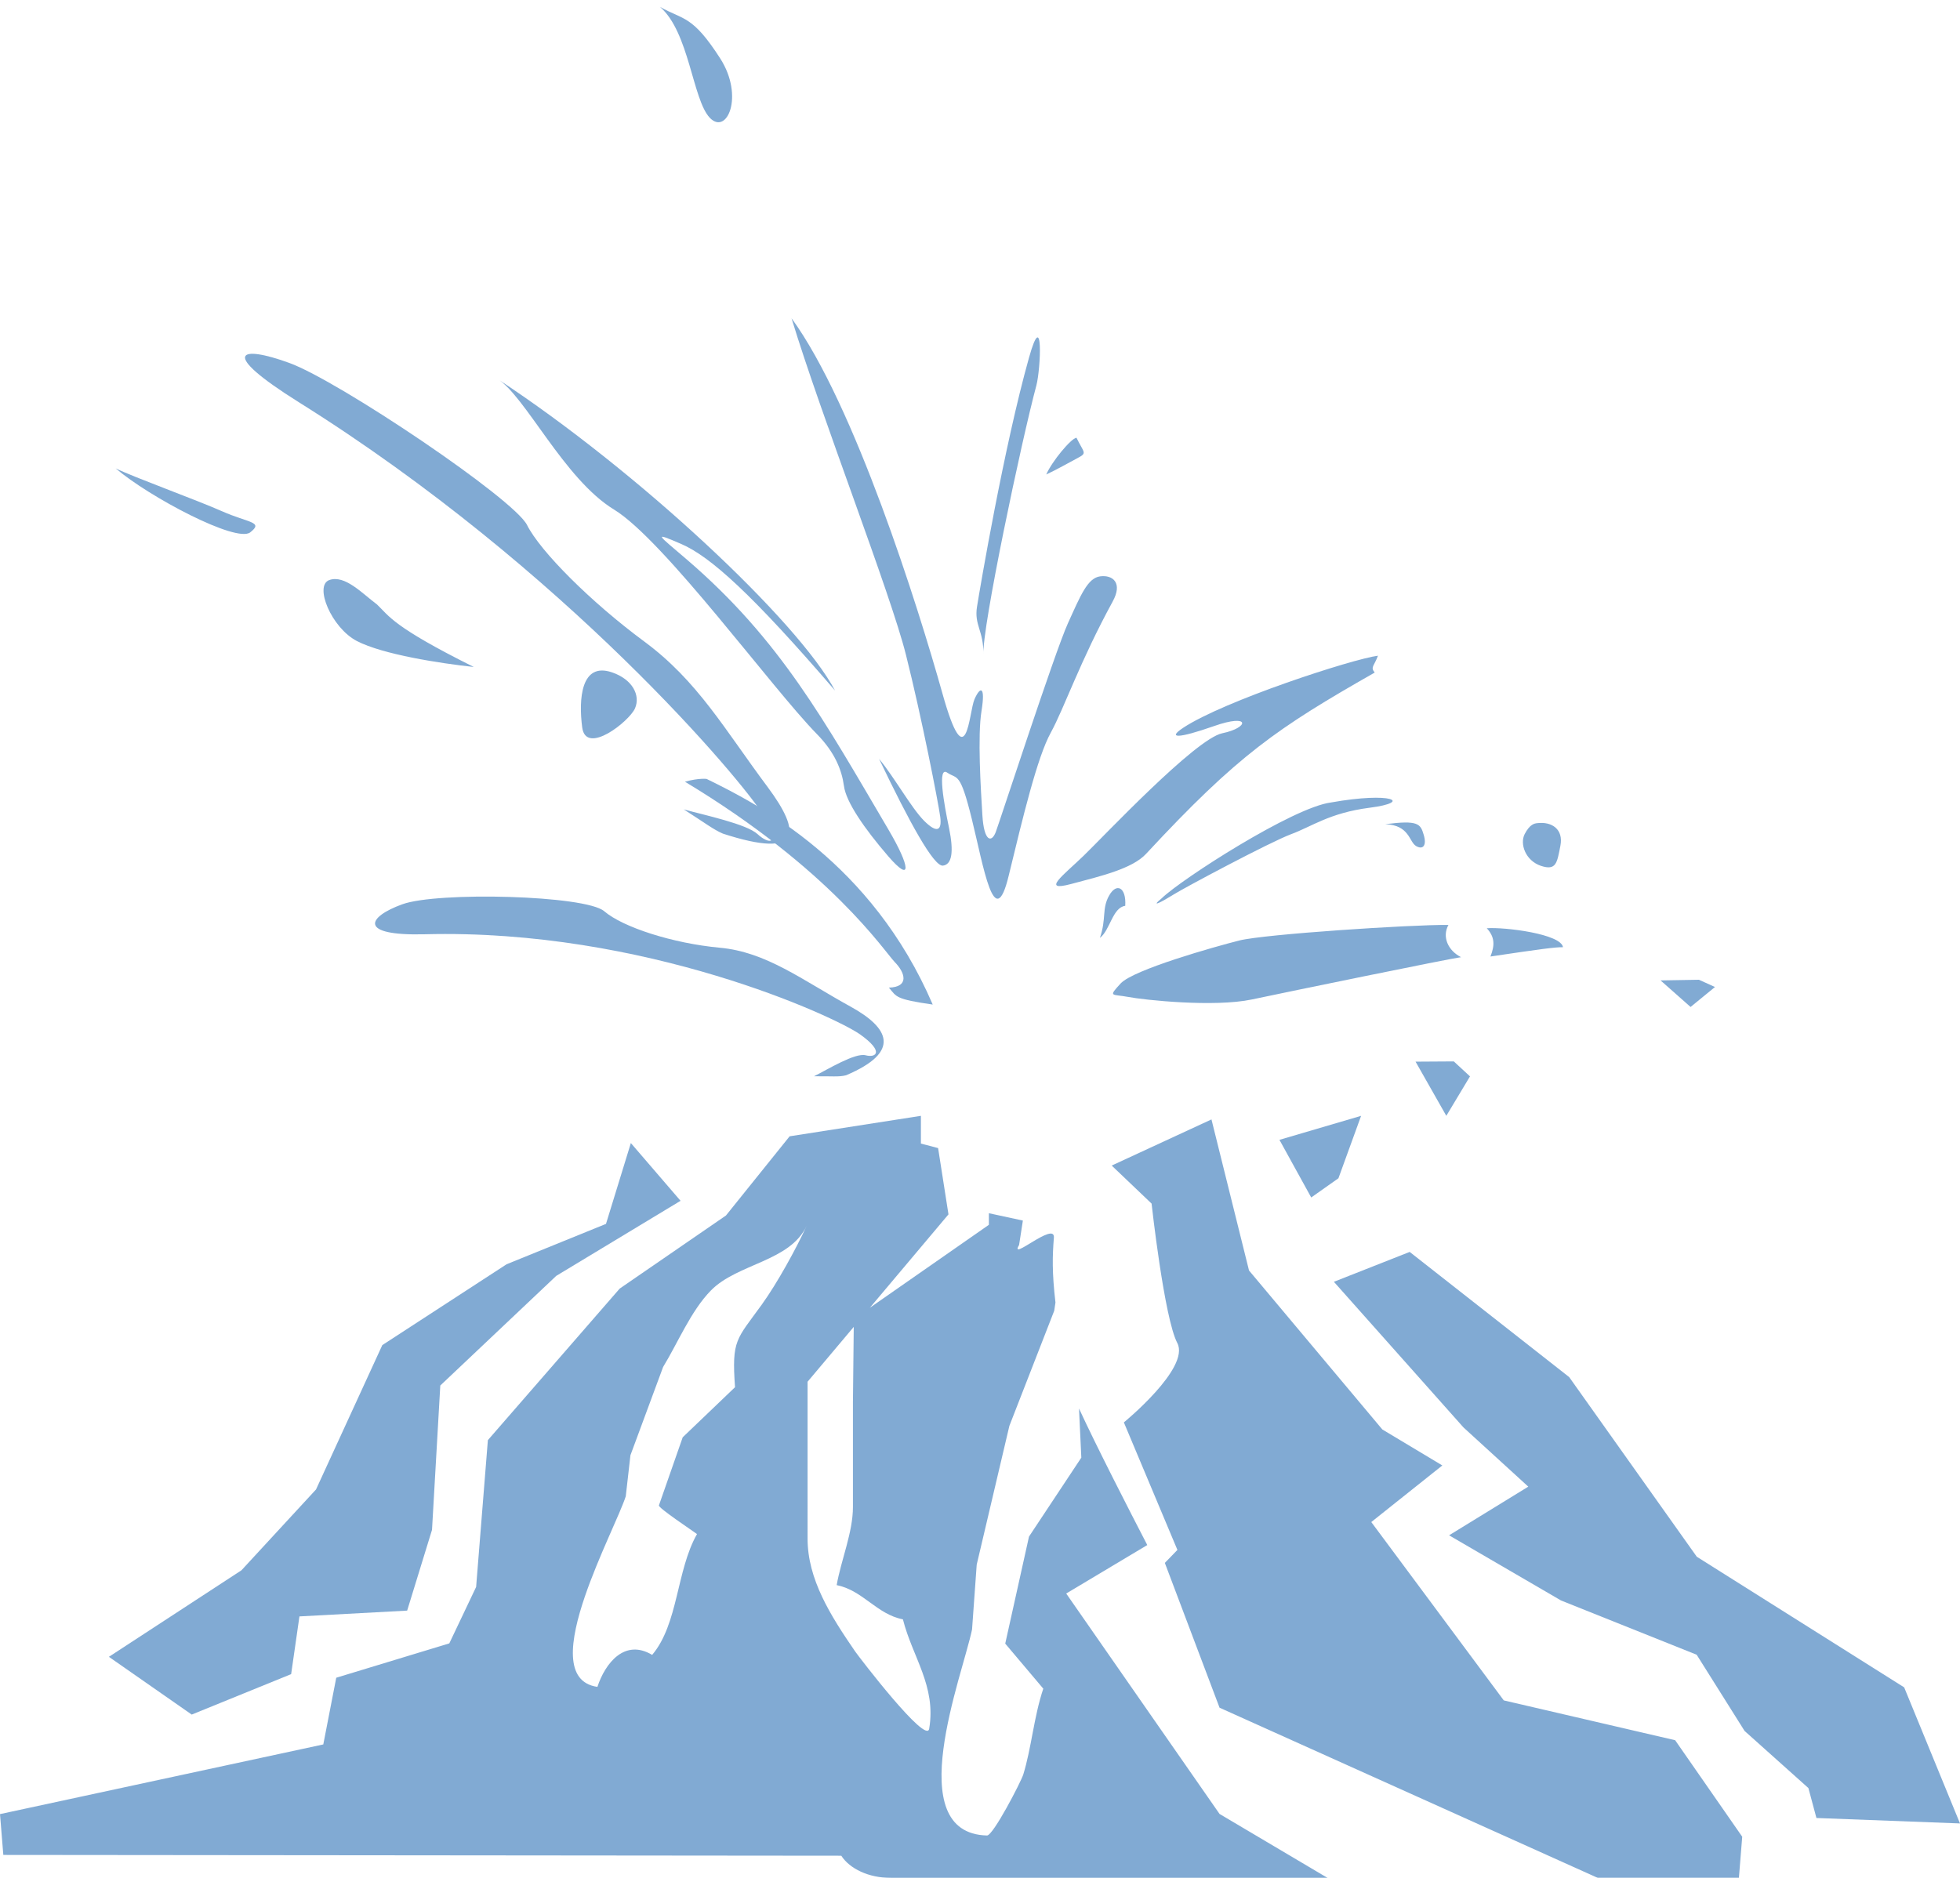 <svg xmlns="http://www.w3.org/2000/svg" width="72" height="69" viewBox="0 0 72 69">
    <g fill="#0455A8" fill-rule="nonzero" opacity=".5">
        <path d="M58.692 69h5.186L64 67.488l-2.464-3.546-6.295-1.463-4.867-6.553 2.61-2.08-2.205-1.323-4.897-5.841-1.379-5.55-3.665 1.695 1.465 1.397s.463 4.208.945 5.124c.482.917-1.963 2.916-1.963 2.916l1.967 4.686-.462.477 2.01 5.32L58.692 69zM0 66.657l.122 1.5 30.782.029c.311.48 1.005.814 1.817.814h16.044l-3.966-2.35-5.632-8.098 2.978-1.781c-.661-1.276-1.866-3.625-2.508-5.018l.085 1.806L37.8 56.46l-.873 3.932 1.398 1.656c-.348 1.033-.437 2.197-.737 3.158-.087.274-1.106 2.242-1.33 2.237-3.183-.081-.907-5.857-.55-7.57l.171-2.381 1.2-5.1 1.647-4.229.046-.303c-.13-1.12-.111-1.72-.058-2.383.05-.621-1.663.908-1.278.269l.139-.898-1.249-.27v.426l-4.961 3.458-.033 3.074v3.84c0 .93-.437 1.95-.597 2.867.964.193 1.467 1.07 2.433 1.258.354 1.396 1.228 2.45.965 4.02-.1.603-2.58-2.638-2.719-2.84-.913-1.328-1.748-2.656-1.748-4.148V50.77l5.176-6.149-.381-2.436-.632-.166V41l-4.822.752-2.34 2.911-3.903 2.685-4.842 5.568-.432 5.395-.985 2.073-4.153 1.262-.476 2.451L0 66.657zm21.49-8.01c.505-1.473 1.284-3.014 1.497-3.666l.172-1.51 1.2-3.243c.543-.889 1.023-2.065 1.757-2.812.974-.993 2.918-1.063 3.517-2.38-.387.85-1.082 2.112-1.65 2.901-.93 1.29-1.108 1.282-.982 3.034l-1.922 1.84-.874 2.503c-.032.09 1.25.94 1.399 1.053-.76 1.337-.683 3.298-1.647 4.44-1.01-.605-1.724.303-2.012 1.175-1.234-.176-1.01-1.713-.455-3.336z"/>
        <path d="M51.784 46l5.86 4.6 4.687 6.6 7.618 4.8L72 67l-5.274-.2-.295-1.1-2.344-2.098-1.76-2.8-4.986-1.996-4.11-2.393 2.91-1.788-2.38-2.175L49 47.098M20.434 46.88l-4.26 4.029-.304 5.303-.913 2.968-3.957.213-.305 2.121L7.043 63 4 60.878l4.87-3.18 2.739-2.97 2.435-5.304 4.565-2.97 3.652-1.484.913-2.97L25 44.122M26.553 30.63c2.952.959 2.872-.066 1.649-1.708-1.59-2.13-2.57-3.897-4.532-5.348-1.962-1.449-3.824-3.314-4.309-4.283-.486-.967-6.916-5.294-8.732-5.955-1.816-.664-2.635-.425.354 1.447 9.816 6.146 16.334 13.977 17.042 15.147.71 1.166.208 1.092-.195.72-.404-.375-1.958-.7-2.712-.91.774.495 1.082.737 1.435.89zM43.453 26.749c1.504-1 6.235-2.536 7.166-2.656-.148.399-.283.414-.12.62-3.589 2.045-5.02 3.021-8.4 6.662-.505.545-1.655.816-2.766 1.11-1.113.294-.248-.345.472-1.04.723-.697 4.107-4.301 5.097-4.503.988-.203 1.05-.741-.308-.262-1.357.475-1.702.444-1.14.069zM42.684 32.998c.721-.696 4.81-3.333 6.208-3.512 2.25-.402 3.016-.011 1.416.194-1.465.189-2.11.687-2.887.974-.773.29-3.937 1.977-4.311 2.215-.378.236-.914.53-.426.13zM53.208 33.985c-1.387-.013-6.76.34-7.677.571-.916.231-3.889 1.069-4.364 1.579-.473.515-.322.383.269.495.59.114 3.166.387 4.551.094 1.383-.293 7.219-1.493 7.684-1.554-.472-.24-.707-.739-.463-1.185zM54.616 34.107c.295.32.3.621.135 1.039 1.893-.282 2.39-.346 2.665-.342-.067-.485-2.131-.746-2.8-.697zM56.467 30.246c.526-.066.976.212.853.835-.122.618-.148.921-.716.733-.566-.192-.783-.805-.594-1.17.19-.362.357-.386.457-.398zM40.875 22.1c.374-.682.007-.982-.459-.923-.465.06-.72.697-1.192 1.738-.473 1.043-2.497 7.263-2.646 7.66-.153.398-.43.357-.49-.617-.059-.97-.183-2.917-.031-3.843.149-.925-.052-.899-.26-.42-.207.48-.285 2.98-1.18-.226-.898-3.204-3.224-10.601-5.54-13.775 1.08 3.56 3.635 10.098 4.202 12.363.571 2.266 1.19 5.433 1.26 5.953.069.519-.123.617-.591.15-.468-.469-1.09-1.596-1.656-2.278 1.122 2.346 2.013 3.968 2.348 3.924.33-.042.404-.504.222-1.388-.185-.88-.436-2.283-.065-2.028.373.253.467-.06.9 1.694.435 1.758.834 4.27 1.358 2.09.528-2.18 1.052-4.359 1.545-5.253.49-.893 1.078-2.63 2.275-4.82z"/>
        <path d="M36.125 24.071c-.061-.975 1.4-7.878 1.946-9.909.161-.612.265-2.935-.27-1.024-.923 3.287-1.799 8.457-1.91 9.15-.112.694.25.873.234 1.783zM38.434 17.434c.208-.48.908-1.325 1.11-1.35.277.57.41.554.031.752-.381.2-.694.389-1.141.598zM32.634 30.478c.81 1.373.873 2-.005.984-.877-1.02-1.549-1.99-1.627-2.584-.08-.593-.341-1.243-.998-1.91-1.642-1.675-5.61-7.125-7.45-8.246-1.841-1.123-3.26-4.185-4.292-4.808 5.19 3.408 11.062 8.917 12.413 11.46-3.038-3.533-4.576-4.922-5.65-5.386-1.077-.466-.862-.344.21.575 3.436 2.953 5.044 5.916 7.399 9.915zM25.958 28.621c1.953.956 6.06 3.069 8.305 8.29-1.379-.198-1.324-.283-1.609-.622.744-.021.61-.533.217-.936-.39-.401-2.342-3.396-7.71-6.63.52-.143.797-.102.797-.102zM31.082 39.509c2.05-.87 1.563-1.747.176-2.515-1.801-.991-3.108-2.018-4.824-2.172-1.713-.159-3.552-.75-4.238-1.34-.686-.59-6.125-.724-7.415-.256-1.292.466-1.643 1.166.82 1.103 8.1-.212 15.097 3.04 15.994 3.679.897.638.589.867.204.767-.387-.1-1.388.517-1.897.772.644-.007.917.032 1.18-.038zM4.25 17.21c.683.332 2.932 1.145 3.908 1.576.975.432 1.54.382 1.032.776-.512.392-3.72-1.306-4.94-2.352zM13.852 22.213c-.547-.408-1.183-1.102-1.755-.9-.566.203.076 1.756 1.015 2.242.942.489 3.043.819 4.292.952-2.983-1.487-3.106-1.869-3.552-2.294zM40.405 34.461c.372-.275.463-1.117.93-1.177.044-.684-.32-.864-.593-.376-.273.487-.093.843-.337 1.553zM50.893 30.283c1.2-.153 1.287-.015 1.405.385.122.399-.025.57-.283.416-.257-.158-.237-.763-1.122-.8zM22.476 24.703c.756.255 1.059.843.851 1.324-.21.48-1.802 1.741-1.94.702-.136-1.04-.045-2.41 1.089-2.026zM24.246.255c.877.49 1.19.3 2.217 1.902.881 1.383.238 2.837-.394 2.166-.63-.676-.754-3.149-1.823-4.068zM47 41.882L50 41l-.833 2.294-1 .706zM53.13 41L52 39.009 53.405 39l.595.55zM62.103 37L61 36.024 62.41 36l.59.266z"/>
    </g>
</svg>
